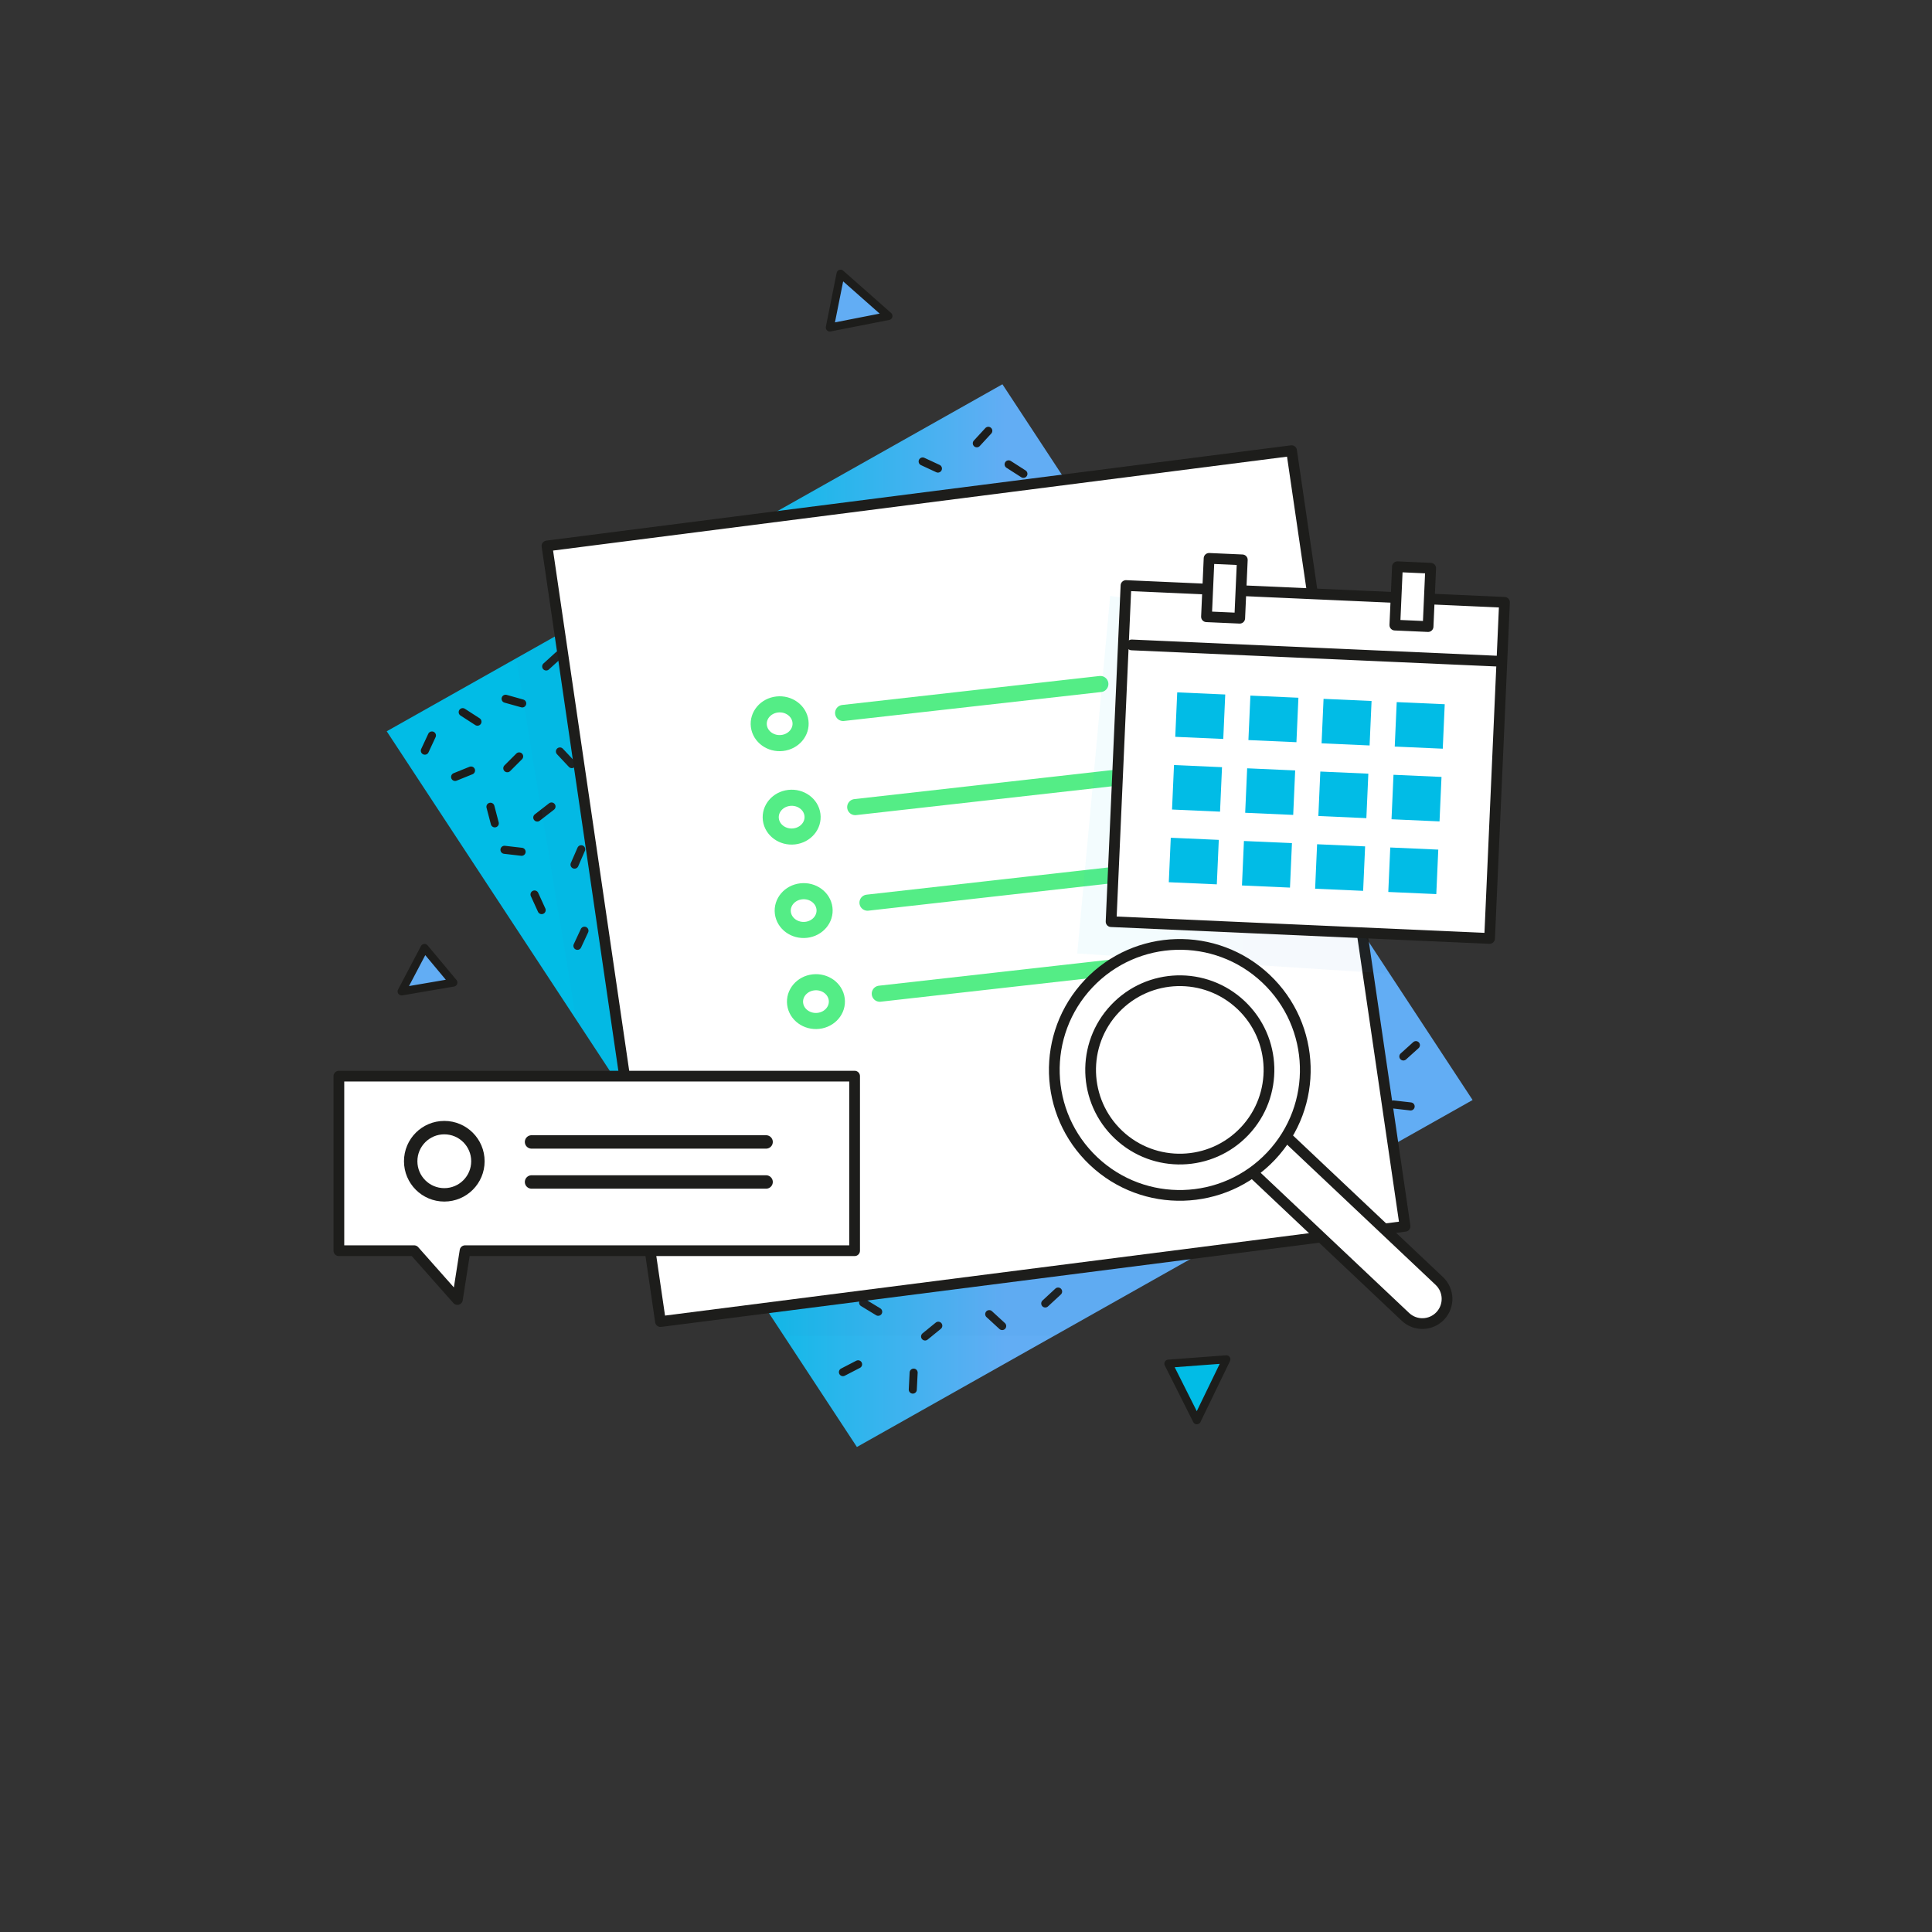 <svg width="339" height="339" viewBox="0 0 339 339" fill="none" xmlns="http://www.w3.org/2000/svg">
  <rect x="0" y="0" width="339" height="339" fill="#333333" stroke="none"/>
  <path d="M74.487 166.333L79.553 172.405L70.473 173.958L74.487 166.333Z" fill="url(#paint0_linear)"/>
  <path d="M74.487 166.333L79.553 172.405L70.473 173.958L74.487 166.333Z" stroke="#1D1D1B" stroke-width="1.413" stroke-linecap="round" stroke-linejoin="round"/>
  <path d="M145.604 57.463L147.492 48.029L155.892 55.447L145.604 57.463Z" fill="url(#paint1_linear)"/>
  <path d="M145.604 57.463L147.492 48.029L155.892 55.447L145.604 57.463Z" stroke="#1D1D1B" stroke-width="1.413" stroke-linecap="round" stroke-linejoin="round"/>
  <path d="M205.012 239.275L215.187 238.514L210.004 249.209L205.012 239.275Z" fill="#01BCE6"/>
  <path d="M205.012 239.275L215.187 238.514L210.004 249.209L205.012 239.275Z" stroke="#1D1D1B" stroke-width="1.413" stroke-linecap="round" stroke-linejoin="round"/>
  <path d="M258.391 193.014L150.357 253.897L67.856 128.314L175.891 67.427L258.391 193.014Z" fill="url(#paint2_linear)"/>
  <path d="M91.635 123.427L88.715 122.609" stroke="#1D1D1B" stroke-width="1.413" stroke-linecap="round" stroke-linejoin="round"/>
  <path d="M95.836 116.944L98.026 114.954" stroke="#1D1D1B" stroke-width="1.413" stroke-linecap="round" stroke-linejoin="round"/>
  <path d="M98.247 131.853L100.334 134.077" stroke="#1D1D1B" stroke-width="1.413" stroke-linecap="round" stroke-linejoin="round"/>
  <path d="M91.094 132.721L89.015 134.8" stroke="#1D1D1B" stroke-width="1.413" stroke-linecap="round" stroke-linejoin="round"/>
  <path d="M96.771 141.512L94.275 143.449" stroke="#1D1D1B" stroke-width="1.413" stroke-linecap="round" stroke-linejoin="round"/>
  <path d="M183.405 228.713L185.662 226.622" stroke="#1D1D1B" stroke-width="1.413" stroke-linecap="round" stroke-linejoin="round"/>
  <path d="M101.985 149.015L100.81 151.712" stroke="#1D1D1B" stroke-width="1.413" stroke-linecap="round" stroke-linejoin="round"/>
  <path d="M246.24 185.372L248.443 183.386" stroke="#1D1D1B" stroke-width="1.413" stroke-linecap="round" stroke-linejoin="round"/>
  <path d="M247.521 194.142L244.488 193.795" stroke="#1D1D1B" stroke-width="1.413" stroke-linecap="round" stroke-linejoin="round"/>
  <path d="M95.043 159.693L93.789 156.95" stroke="#1D1D1B" stroke-width="1.413" stroke-linecap="round" stroke-linejoin="round"/>
  <path d="M147.905 240.764L150.565 239.389" stroke="#1D1D1B" stroke-width="1.413" stroke-linecap="round" stroke-linejoin="round"/>
  <path d="M160.163 243.827L160.313 240.849" stroke="#1D1D1B" stroke-width="1.413" stroke-linecap="round" stroke-linejoin="round"/>
  <path d="M162.32 234.505L164.638 232.619" stroke="#1D1D1B" stroke-width="1.413" stroke-linecap="round" stroke-linejoin="round"/>
  <path d="M173.575 230.586L175.849 232.676" stroke="#1D1D1B" stroke-width="1.413" stroke-linecap="round" stroke-linejoin="round"/>
  <path d="M102.554 163.307L101.319 165.961" stroke="#1D1D1B" stroke-width="1.413" stroke-linecap="round" stroke-linejoin="round"/>
  <path d="M75.789 129.049L74.546 131.717" stroke="#1D1D1B" stroke-width="1.413" stroke-linecap="round" stroke-linejoin="round"/>
  <path d="M151.447 228.565L154.093 230.173" stroke="#1D1D1B" stroke-width="1.413" stroke-linecap="round" stroke-linejoin="round"/>
  <path d="M86.055 141.557L86.819 144.469" stroke="#1D1D1B" stroke-width="1.413" stroke-linecap="round" stroke-linejoin="round"/>
  <path d="M82.648 135.197L79.857 136.326" stroke="#1D1D1B" stroke-width="1.413" stroke-linecap="round" stroke-linejoin="round"/>
  <path d="M83.778 126.631L81.189 124.959" stroke="#1D1D1B" stroke-width="1.413" stroke-linecap="round" stroke-linejoin="round"/>
  <path d="M179.573 83.142L176.978 81.479" stroke="#1D1D1B" stroke-width="1.413" stroke-linecap="round" stroke-linejoin="round"/>
  <path d="M171.397 77.783L173.413 75.593" stroke="#1D1D1B" stroke-width="1.413" stroke-linecap="round" stroke-linejoin="round"/>
  <path d="M164.575 82.217L161.894 80.972" stroke="#1D1D1B" stroke-width="1.413" stroke-linecap="round" stroke-linejoin="round"/>
  <path d="M91.523 149.46L88.518 149.11" stroke="#1D1D1B" stroke-width="1.413" stroke-linecap="round" stroke-linejoin="round"/>
  <g style="mix-blend-mode:multiply" opacity="0.22">
  <g style="mix-blend-mode:multiply">
  <path style="mix-blend-mode:multiply" d="M227.952 210.167L185.144 234.377H137.588L101.106 178.928L90.571 115.513L104.267 107.793L227.952 210.167Z" fill="url(#paint3_linear)" fill-opacity="0.22"/>
  </g>
  </g>
  <path d="M246.54 215.175L115.892 231.892L95.975 95.793L226.628 79.077L246.54 215.175Z" fill="white"/>
  <path d="M246.54 215.175L115.892 231.892L95.975 95.793L226.628 79.077L246.54 215.175Z" stroke="#1D1D1B" stroke-width="1.883" stroke-linecap="round" stroke-linejoin="round"/>
  <path d="M140.452 126.58C140.692 128.445 139.252 130.142 137.238 130.369C135.223 130.596 133.395 129.267 133.155 127.401C132.915 125.535 134.355 123.839 136.37 123.612C138.384 123.385 140.213 124.714 140.452 126.58Z" fill="white"/>
  <path d="M140.452 126.58C140.692 128.445 139.252 130.142 137.238 130.369C135.223 130.596 133.395 129.267 133.155 127.401C132.915 125.535 134.355 123.839 136.37 123.612C138.384 123.385 140.213 124.714 140.452 126.58Z" stroke="#1D1D1B" stroke-width="1.883" stroke-linecap="round" stroke-linejoin="round"/>
  <path d="M142.558 142.972C142.797 144.838 141.358 146.534 139.343 146.761C137.328 146.988 135.5 145.659 135.26 143.794C135.021 141.928 136.46 140.231 138.475 140.004C140.49 139.777 142.318 141.106 142.558 142.972Z" fill="white"/>
  <path d="M142.558 142.972C142.797 144.838 141.358 146.534 139.343 146.761C137.328 146.988 135.5 145.659 135.26 143.794C135.021 141.928 136.46 140.231 138.475 140.004C140.49 139.777 142.318 141.106 142.558 142.972Z" stroke="#1D1D1B" stroke-width="1.883" stroke-linecap="round" stroke-linejoin="round"/>
  <path d="M144.664 159.364C144.903 161.23 143.464 162.927 141.449 163.154C139.434 163.381 137.606 162.052 137.366 160.186C137.127 158.32 138.566 156.623 140.581 156.396C142.596 156.169 144.424 157.499 144.664 159.364Z" fill="white"/>
  <path d="M144.664 159.364C144.903 161.23 143.464 162.927 141.449 163.154C139.434 163.381 137.606 162.052 137.366 160.186C137.127 158.32 138.566 156.623 140.581 156.396C142.596 156.169 144.424 157.499 144.664 159.364Z" stroke="#1D1D1B" stroke-width="1.883" stroke-linecap="round" stroke-linejoin="round"/>
  <path d="M146.82 175.338C147.059 177.204 145.62 178.9 143.605 179.127C141.59 179.354 139.762 178.026 139.523 176.16C139.283 174.294 140.722 172.597 142.737 172.37C144.752 172.143 146.58 173.472 146.82 175.338Z" fill="white"/>
  <path d="M146.82 175.338C147.059 177.204 145.62 178.9 143.605 179.127C141.59 179.354 139.762 178.026 139.523 176.16C139.283 174.294 140.722 172.597 142.737 172.37C144.752 172.143 146.58 173.472 146.82 175.338Z" stroke="#1D1D1B" stroke-width="1.883" stroke-linecap="round" stroke-linejoin="round"/>
  <path d="M147.939 125.102L193.073 120.019L147.939 125.102Z" fill="white"/>
  <path d="M147.939 125.102L193.073 120.019" stroke="#1D1D1B" stroke-width="1.883" stroke-linecap="round" stroke-linejoin="round"/>
  <path d="M150.061 141.619L195.195 136.537L150.061 141.619Z" fill="white"/>
  <path d="M150.061 141.619L195.195 136.537" stroke="#1D1D1B" stroke-width="1.883" stroke-linecap="round" stroke-linejoin="round"/>
  <path d="M152.215 158.387L197.348 153.305L152.215 158.387Z" fill="white"/>
  <path d="M152.215 158.387L197.348 153.305" stroke="#1D1D1B" stroke-width="1.883" stroke-linecap="round" stroke-linejoin="round"/>
  <path d="M154.371 174.361L199.505 169.279L154.371 174.361Z" fill="white"/>
  <path d="M154.371 174.361L199.505 169.279" stroke="#1D1D1B" stroke-width="1.883" stroke-linecap="round" stroke-linejoin="round"/>
  <path d="M140.452 126.58C140.692 128.445 139.252 130.142 137.238 130.369C135.223 130.596 133.395 129.267 133.155 127.401C132.915 125.535 134.355 123.839 136.37 123.612C138.384 123.385 140.213 124.714 140.452 126.58Z" fill="white"/>
  <path d="M140.452 126.58C140.692 128.445 139.252 130.142 137.238 130.369C135.223 130.596 133.395 129.267 133.155 127.401C132.915 125.535 134.355 123.839 136.37 123.612C138.384 123.385 140.213 124.714 140.452 126.58Z" stroke="#54ED86" stroke-width="2.825" stroke-linecap="round" stroke-linejoin="round"/>
  <path d="M142.558 142.972C142.797 144.838 141.358 146.534 139.343 146.761C137.328 146.988 135.5 145.659 135.26 143.794C135.021 141.928 136.46 140.231 138.475 140.004C140.49 139.777 142.318 141.106 142.558 142.972Z" fill="white"/>
  <path d="M142.558 142.972C142.797 144.838 141.358 146.534 139.343 146.761C137.328 146.988 135.5 145.659 135.26 143.794C135.021 141.928 136.46 140.231 138.475 140.004C140.49 139.777 142.318 141.106 142.558 142.972Z" stroke="#54ED86" stroke-width="2.825" stroke-linecap="round" stroke-linejoin="round"/>
  <path d="M144.664 159.364C144.903 161.23 143.464 162.927 141.449 163.154C139.434 163.381 137.606 162.052 137.366 160.186C137.127 158.32 138.566 156.623 140.581 156.396C142.596 156.169 144.424 157.499 144.664 159.364Z" fill="white"/>
  <path d="M144.664 159.364C144.903 161.23 143.464 162.927 141.449 163.154C139.434 163.381 137.606 162.052 137.366 160.186C137.127 158.32 138.566 156.623 140.581 156.396C142.596 156.169 144.424 157.499 144.664 159.364Z" stroke="#54ED86" stroke-width="2.825" stroke-linecap="round" stroke-linejoin="round"/>
  <path d="M146.82 175.338C147.059 177.204 145.62 178.9 143.605 179.127C141.59 179.354 139.762 178.026 139.523 176.16C139.283 174.294 140.722 172.597 142.737 172.37C144.752 172.143 146.58 173.472 146.82 175.338Z" fill="white"/>
  <path d="M146.82 175.338C147.059 177.204 145.62 178.9 143.605 179.127C141.59 179.354 139.762 178.026 139.523 176.16C139.283 174.294 140.722 172.597 142.737 172.37C144.752 172.143 146.58 173.472 146.82 175.338Z" stroke="#54ED86" stroke-width="2.825" stroke-linecap="round" stroke-linejoin="round"/>
  <path d="M147.939 125.102L193.073 120.019L147.939 125.102Z" fill="white"/>
  <path d="M147.939 125.102L193.073 120.019" stroke="#54ED86" stroke-width="2.825" stroke-linecap="round" stroke-linejoin="round"/>
  <path d="M150.061 141.619L195.195 136.537L150.061 141.619Z" fill="white"/>
  <path d="M150.061 141.619L195.195 136.537" stroke="#54ED86" stroke-width="2.825" stroke-linecap="round" stroke-linejoin="round"/>
  <path d="M152.215 158.387L197.348 153.305L152.215 158.387Z" fill="white"/>
  <path d="M152.215 158.387L197.348 153.305" stroke="#54ED86" stroke-width="2.825" stroke-linecap="round" stroke-linejoin="round"/>
  <path d="M154.371 174.361L199.505 169.279L154.371 174.361Z" fill="white"/>
  <path d="M154.371 174.361L199.505 169.279" stroke="#54ED86" stroke-width="2.825" stroke-linecap="round" stroke-linejoin="round"/>
  <path d="M149.954 188.826H59.462V219.456H72.673L80.26 228.018L81.599 219.456H149.954V188.826Z" fill="white"/>
  <path d="M149.954 188.826H59.462V219.456H72.673L80.26 228.018L81.599 219.456H149.954V188.826Z" stroke="#1D1D1B" stroke-width="1.883" stroke-linecap="round" stroke-linejoin="round"/>
  <path d="M83.857 203.758C83.857 207.015 81.217 209.655 77.959 209.655C74.702 209.655 72.062 207.015 72.062 203.758C72.062 200.5 74.702 197.86 77.959 197.86C81.217 197.86 83.857 200.5 83.857 203.758Z" stroke="#1D1D1B" stroke-width="2.354" stroke-linecap="round" stroke-linejoin="round"/>
  <path d="M93.268 200.37H134.423" stroke="#1D1D1B" stroke-width="2.354" stroke-linecap="round" stroke-linejoin="round"/>
  <path d="M93.268 207.396H134.423" stroke="#1D1D1B" stroke-width="2.354" stroke-linecap="round" stroke-linejoin="round"/>
  <g style="mix-blend-mode:multiply" opacity="0.22">
  <g style="mix-blend-mode:multiply">
  <path style="mix-blend-mode:multiply" d="M243.828 170.847L189.024 167.305L194.797 104.565L231.774 109.888L238.608 162.894L243.828 170.847Z" fill="url(#paint4_linear)" fill-opacity="0.22"/>
  </g>
  </g>
  <path d="M261.371 164.666L194.956 161.718L197.573 102.742L263.988 105.689L261.371 164.666Z" fill="white"/>
  <path d="M261.371 164.666L194.956 161.718L197.573 102.742L263.988 105.689L261.371 164.666Z" stroke="#1D1D1B" stroke-width="1.883" stroke-linecap="round" stroke-linejoin="round"/>
  <path d="M198.572 113.161L263.377 116.037L198.572 113.161Z" fill="white"/>
  <path d="M198.572 113.161L263.377 116.037" stroke="#1D1D1B" stroke-width="1.883" stroke-linecap="round" stroke-linejoin="round"/>
  <path d="M214.642 129.662L206.217 129.288L206.563 121.485L214.988 121.859L214.642 129.662Z" fill="#01BCE6"/>
  <path d="M227.48 130.232L219.055 129.858L219.401 122.055L227.826 122.429L227.48 130.232Z" fill="#01BCE6"/>
  <path d="M240.317 130.802L231.892 130.428L232.239 122.624L240.663 122.998L240.317 130.802Z" fill="#01BCE6"/>
  <path d="M253.155 131.371L244.73 130.997L245.076 123.194L253.501 123.568L253.155 131.371Z" fill="#01BCE6"/>
  <path d="M214.075 142.418L205.651 142.044L205.997 134.241L214.422 134.615L214.075 142.418Z" fill="#01BCE6"/>
  <path d="M226.913 142.988L218.488 142.614L218.834 134.81L227.259 135.184L226.913 142.988Z" fill="#01BCE6"/>
  <path d="M239.751 143.557L231.326 143.183L231.672 135.38L240.097 135.754L239.751 143.557Z" fill="#01BCE6"/>
  <path d="M252.588 144.127L244.164 143.753L244.51 135.95L252.935 136.324L252.588 144.127Z" fill="#01BCE6"/>
  <path d="M213.509 155.174L205.084 154.8L205.431 146.996L213.856 147.37L213.509 155.174Z" fill="#01BCE6"/>
  <path d="M226.347 155.743L217.922 155.369L218.269 147.566L226.693 147.94L226.347 155.743Z" fill="#01BCE6"/>
  <path d="M239.184 156.313L230.76 155.939L231.106 148.136L239.531 148.51L239.184 156.313Z" fill="#01BCE6"/>
  <path d="M252.022 156.883L243.598 156.509L243.944 148.705L252.368 149.079L252.022 156.883Z" fill="#01BCE6"/>
  <path d="M250.58 109.943L244.747 109.685L245.202 99.443L251.034 99.701L250.58 109.943Z" fill="white"/>
  <path d="M250.58 109.943L244.747 109.685L245.202 99.443L251.034 99.701L250.58 109.943Z" stroke="#1D1D1B" stroke-width="1.883" stroke-linecap="round" stroke-linejoin="round"/>
  <path d="M217.529 108.477L211.697 108.218L212.151 97.976L217.984 98.235L217.529 108.477Z" fill="white"/>
  <path d="M217.529 108.477L211.697 108.218L212.151 97.976L217.984 98.235L217.529 108.477Z" stroke="#1D1D1B" stroke-width="1.883" stroke-linecap="round" stroke-linejoin="round"/>
  <path d="M252.724 230.887C251.083 232.626 248.343 232.704 246.605 231.063L218.686 204.705L224.629 198.409L252.548 224.767C254.287 226.409 254.365 229.148 252.724 230.887Z" fill="white"/>
  <path d="M252.724 230.887C251.083 232.626 248.343 232.704 246.605 231.063L218.686 204.705L224.629 198.409L252.548 224.767C254.287 226.409 254.365 229.148 252.724 230.887Z" stroke="#1D1D1B" stroke-width="1.883" stroke-linecap="round" stroke-linejoin="round"/>
  <path d="M191.003 172.612C182.653 181.456 183.054 195.394 191.898 203.744C200.741 212.093 214.68 211.692 223.029 202.849C231.378 194.005 230.974 180.07 222.131 171.72C213.287 163.371 199.352 163.769 191.003 172.612ZM218.396 198.475C212.464 204.759 202.555 205.044 196.271 199.111C189.987 193.179 189.703 183.27 195.635 176.986C201.567 170.702 211.473 170.421 217.757 176.353C224.041 182.286 224.329 192.191 218.396 198.475Z" fill="white"/>
  <path d="M191.003 172.612C182.653 181.456 183.054 195.394 191.898 203.744C200.741 212.093 214.68 211.692 223.029 202.849C231.378 194.005 230.974 180.07 222.131 171.72C213.287 163.371 199.352 163.769 191.003 172.612ZM218.396 198.475C212.464 204.759 202.555 205.044 196.271 199.111C189.987 193.179 189.703 183.27 195.635 176.986C201.567 170.702 211.473 170.421 217.757 176.353C224.041 182.286 224.329 192.191 218.396 198.475Z" stroke="#1D1D1B" stroke-width="1.883" stroke-linecap="round" stroke-linejoin="round"/>
  <defs>
  <linearGradient id="paint0_linear" x1="-459.499" y1="-260.248" x2="-451.345" y2="-263.881" gradientUnits="userSpaceOnUse">
  <stop offset="0.31" stop-color="#01BCE6"/>
  <stop offset="0.57" stop-color="#62ADF4"/>
  <stop offset="0.83" stop-color="#62ADF4"/>
  </linearGradient>
  <linearGradient id="paint1_linear" x1="1307.8" y1="1020.32" x2="1298.14" y2="1015.37" gradientUnits="userSpaceOnUse">
  <stop offset="0.31" stop-color="#307DC7"/>
  <stop offset="0.57" stop-color="#62ADF4"/>
  <stop offset="0.83" stop-color="#62ADF4"/>
  </linearGradient>
  <linearGradient id="paint2_linear" x1="67.812" y1="160.576" x2="258.347" y2="160.576" gradientUnits="userSpaceOnUse">
  <stop offset="0.31" stop-color="#01BCE6"/>
  <stop offset="0.57" stop-color="#62ADF4"/>
  <stop offset="0.83" stop-color="#62ADF4"/>
  </linearGradient>
  <linearGradient id="paint3_linear" x1="90.412" y1="170.934" x2="227.794" y2="170.934" gradientUnits="userSpaceOnUse">
  <stop offset="0.31" stop-color="#307DC7"/>
  <stop offset="0.57" stop-color="#307DC7"/>
  <stop offset="0.83" stop-color="#307DC7"/>
  </linearGradient>
  <linearGradient id="paint4_linear" x1="188.816" y1="137.505" x2="243.62" y2="137.505" gradientUnits="userSpaceOnUse">
  <stop offset="0.31" stop-color="#01BCE6"/>
  <stop offset="0.57" stop-color="#307DC7"/>
  <stop offset="0.83" stop-color="#307DC7"/>
  </linearGradient>
  </defs>
</svg>